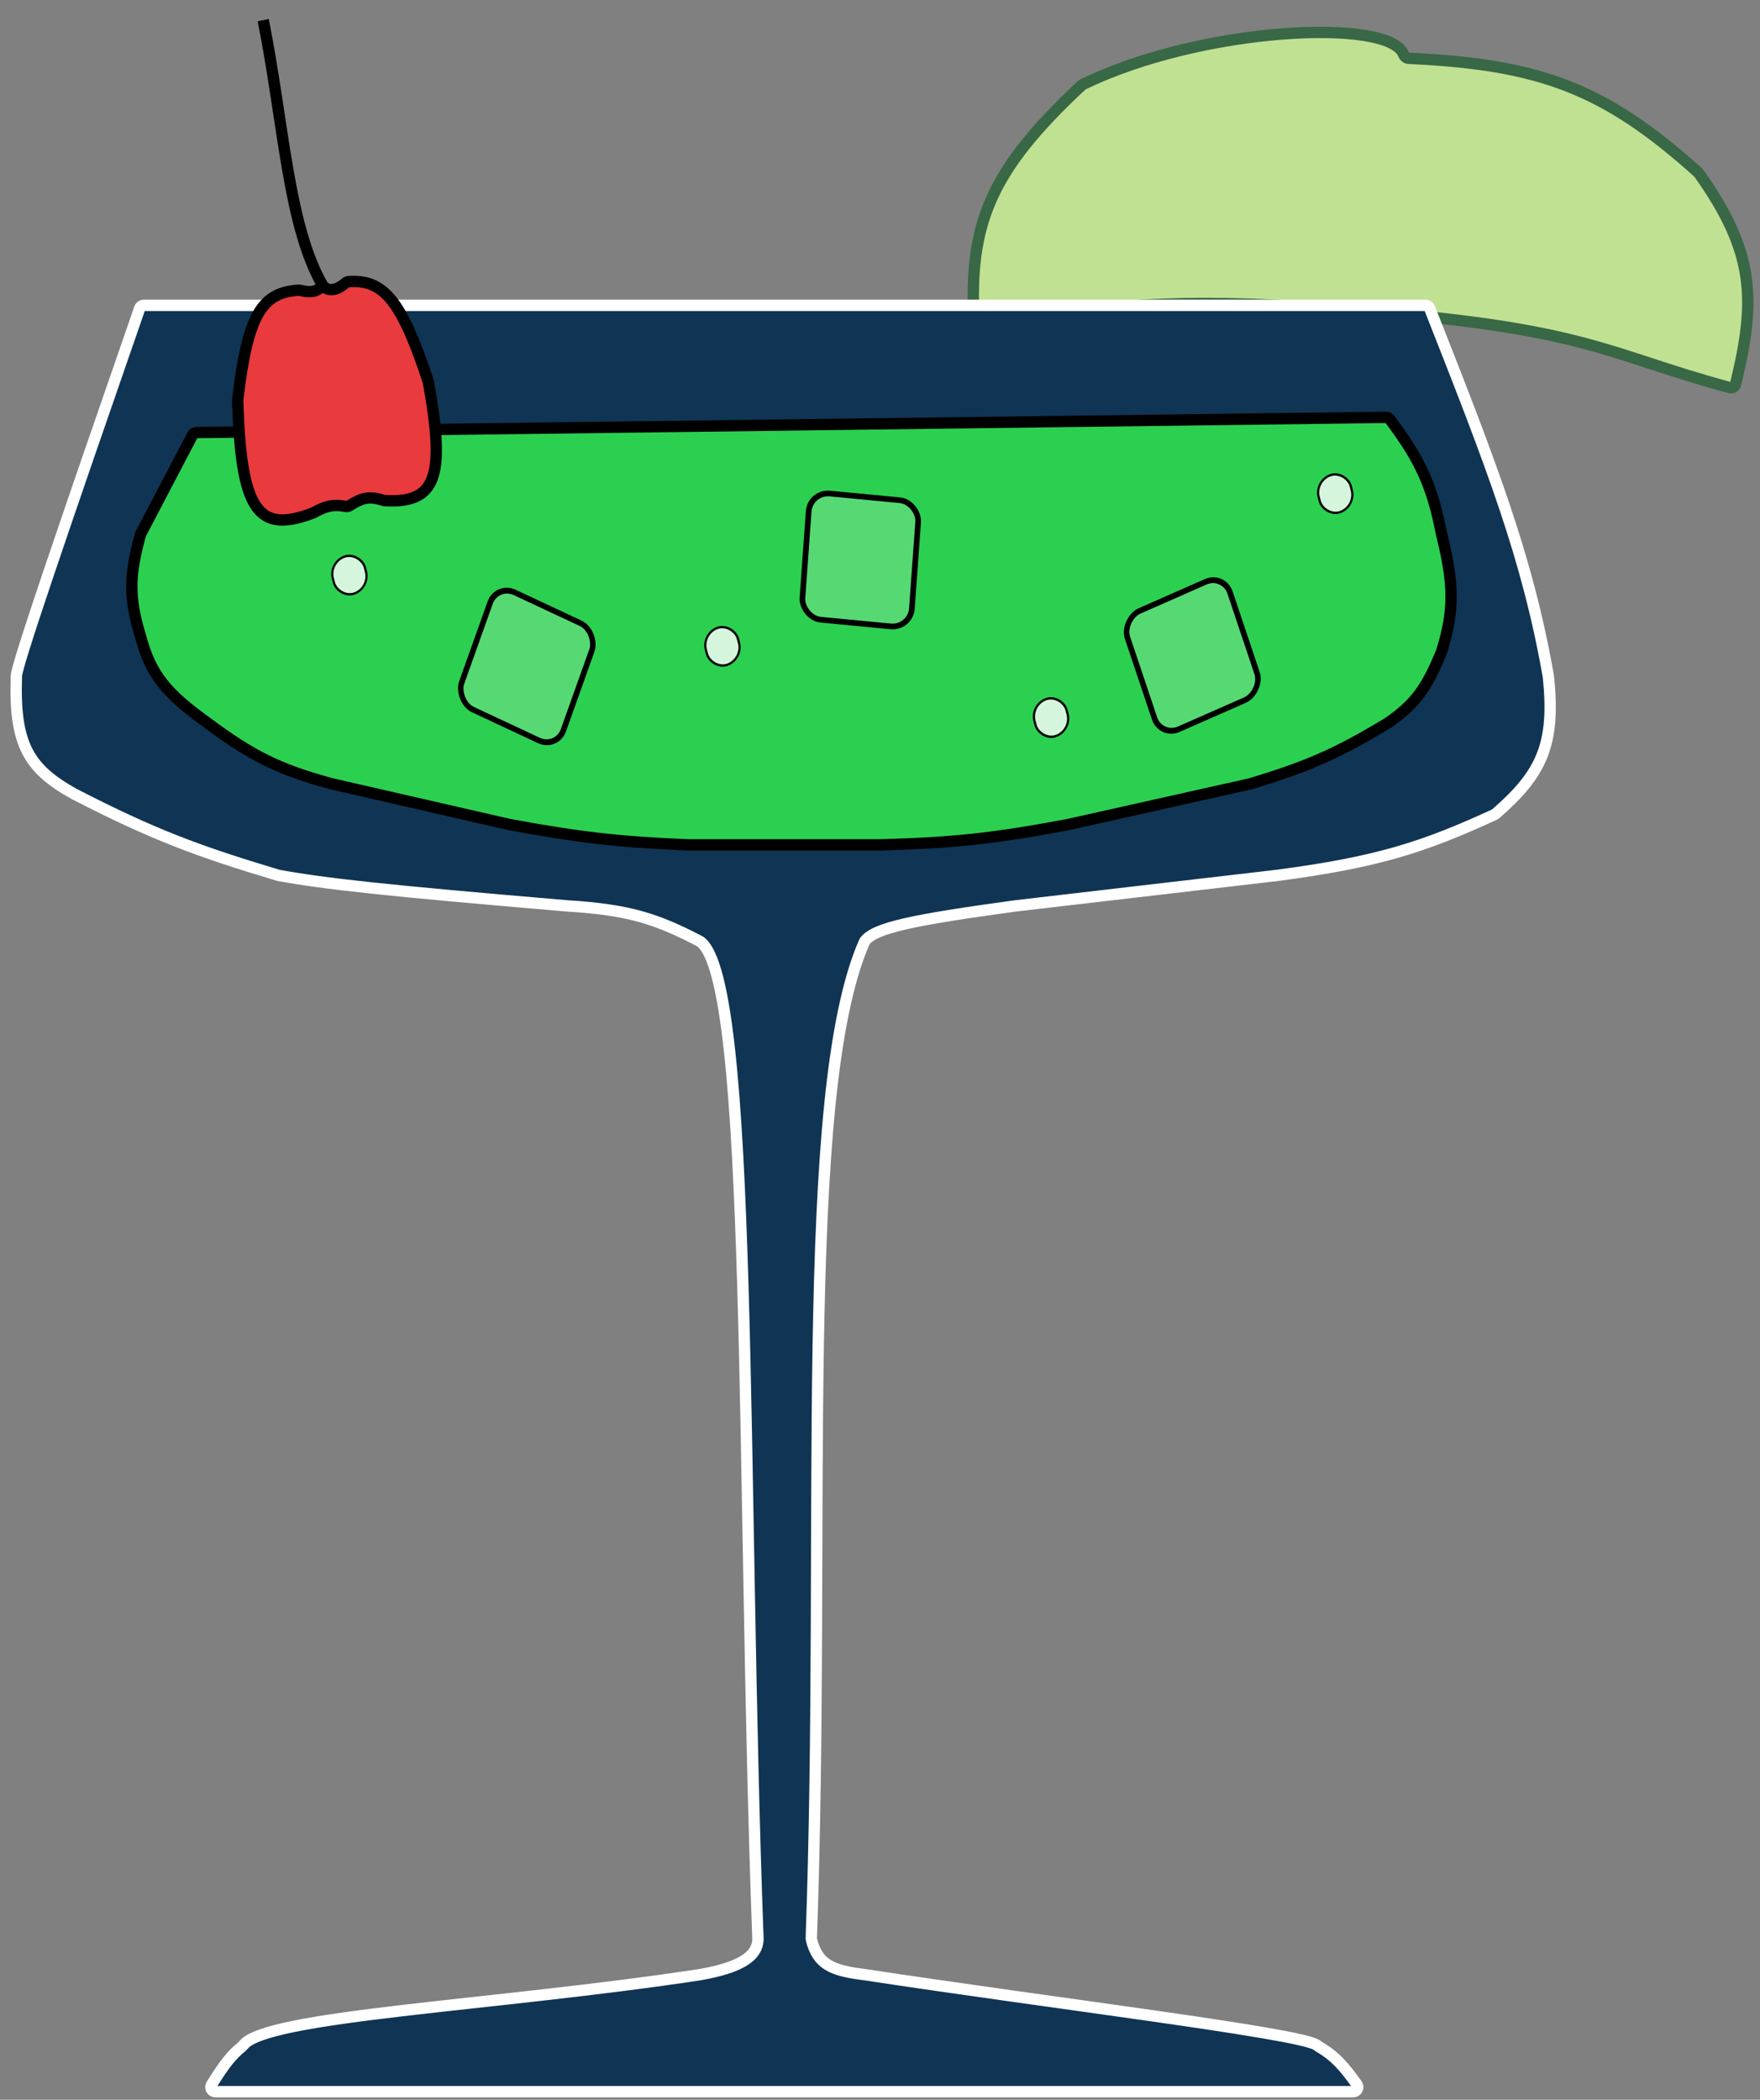 <svg width="109" height="130" viewBox="0 0 109 130" fill="none" xmlns="http://www.w3.org/2000/svg">
<rect x="0" y="0" width="109" height="130" fill="#808080" stroke="none"/>
<path d="M83.549 19.204C74.579 18.489 69.51 18.63 60.647 20.129C60.481 20.157 60.325 20.033 60.317 19.866C60.031 13.924 61.232 10.64 67 5.272C67.02 5.253 67.043 5.237 67.068 5.225C74.405 1.662 86.014 1.089 86.916 3.35C86.969 3.485 87.084 3.604 87.23 3.611C95.433 3.98 99.412 5.509 105.168 10.677C105.183 10.69 105.197 10.706 105.209 10.723C108.693 15.615 108.758 18.567 107.484 23.796C107.447 23.948 107.287 24.04 107.136 23.999C99.431 21.926 98.261 20.25 83.549 19.204Z" fill="#D3FE98" fill-opacity="0.77" stroke="#386845" stroke-width="0.702"/>
<path d="M88.28 18.905H8.914C8.794 18.905 8.687 18.983 8.648 19.096C3.726 33.29 1.034 41.163 1.011 41.869C1.01 41.897 1.013 41.921 1.012 41.949C0.884 46.056 1.741 47.574 4.589 49.153C9.485 51.678 12.262 52.703 17.24 54.195C20.149 54.723 23.744 55.12 35.116 56.085C38.968 56.32 40.681 56.892 43.348 58.281C43.361 58.287 43.371 58.294 43.382 58.302C46.682 60.807 45.895 92.047 46.942 120.047C46.921 121.216 45.65 121.845 43.367 122.253C30.628 124.19 16.432 124.79 15.064 126.629C15.046 126.654 15.027 126.674 15.004 126.693C14.341 127.226 13.878 127.819 13.1 129.075C12.985 129.261 13.119 129.5 13.338 129.5H83.81C84.037 129.5 84.169 129.245 84.039 129.061C83.229 127.919 82.663 127.28 81.666 126.704C81.62 126.678 81.586 126.642 81.542 126.612C80.463 125.873 65.133 124.021 53.543 122.253C51.483 122.002 50.639 121.613 50.252 120.086C50.246 120.061 50.243 120.034 50.244 120.008C51.162 94.664 49.382 67.784 53.532 58.315C53.54 58.298 53.548 58.283 53.559 58.268C54.179 57.44 56.534 56.956 62.894 56.085L79.12 54.195C85.294 53.378 88.127 52.469 92.56 50.43C92.584 50.419 92.607 50.404 92.627 50.387C95.512 47.883 96.323 46.067 95.897 41.906C94.609 34.558 92.458 29.006 88.542 19.085C88.499 18.977 88.395 18.905 88.28 18.905Z" fill="#103454" stroke="white" stroke-width="0.702"/>
<path d="M85.841 25.839L12.169 26.78C12.066 26.782 11.972 26.839 11.924 26.931L8.715 33.057C8.706 33.075 8.698 33.094 8.693 33.114C8.055 35.475 7.921 36.869 8.701 39.386C9.341 41.813 10.343 42.951 12.826 44.742C15.626 46.826 17.287 47.643 20.527 48.523L31.528 51.044C35.802 51.833 38.203 52.12 42.529 52.304H54.63C58.991 52.18 61.509 51.927 66.181 51.044L77.457 48.523C80.78 47.508 82.644 46.775 85.983 44.742C87.63 43.596 88.353 42.63 89.283 40.331C90.076 37.768 90.047 36.17 89.283 33.084C88.695 30.098 87.992 28.507 86.069 25.951C86.015 25.88 85.93 25.838 85.841 25.839Z" fill="#2CD050" stroke="black" stroke-width="0.702"/>
<path d="M14.723 24.742C15.352 19.389 16.254 18.123 18.488 17.964C18.516 17.962 18.545 17.965 18.572 17.971C19.212 18.123 19.543 18.1 20.002 17.704C20.503 18.224 21.168 17.721 21.393 17.521C21.446 17.474 21.511 17.442 21.579 17.437C23.792 17.272 24.884 18.676 26.52 23.607C26.524 23.62 26.527 23.633 26.53 23.646C27.542 29.313 27.152 31.211 23.802 30.991C23.779 30.989 23.755 30.984 23.733 30.977C22.862 30.692 22.389 30.826 21.641 31.311C21.577 31.353 21.499 31.369 21.425 31.355C20.616 31.203 20.159 31.337 19.394 31.754C15.977 33.072 14.92 31.632 14.721 24.785C14.72 24.771 14.721 24.756 14.723 24.742Z" fill="#E93A3D"/>
<path d="M20.002 17.704C20.503 18.224 21.168 17.721 21.393 17.521C21.446 17.474 21.511 17.442 21.579 17.437C23.792 17.272 24.884 18.676 26.52 23.607C26.524 23.62 26.527 23.633 26.53 23.646C27.542 29.313 27.152 31.211 23.802 30.991C23.779 30.989 23.755 30.984 23.733 30.977C22.862 30.692 22.389 30.826 21.641 31.311C21.577 31.353 21.499 31.369 21.425 31.355C20.616 31.203 20.159 31.337 19.394 31.754C15.977 33.072 14.92 31.632 14.721 24.785C14.72 24.771 14.721 24.756 14.723 24.742C15.352 19.389 16.254 18.123 18.488 17.964C18.516 17.962 18.545 17.965 18.572 17.971C19.212 18.123 19.543 18.1 20.002 17.704ZM20.002 17.704C17.839 13.992 17.588 7.715 16.302 1.247" stroke="black" stroke-width="0.702"/>
<rect x="0.1" y="0.24" width="6.957" height="7.701" rx="1.228" transform="matrix(0.906 0.424 -0.336 0.942 30.758 35.891)" fill="white" fill-opacity="0.2" stroke="black" stroke-width="0.351"/>
<rect x="0.162" y="0.192" width="6.807" height="7.835" rx="1.228" transform="matrix(0.996 0.095 -0.072 0.997 50.024 30.233)" fill="white" fill-opacity="0.2" stroke="black" stroke-width="0.351"/>
<rect x="-0.105" y="0.237" width="7.715" height="6.942" rx="1.228" transform="matrix(0.318 0.948 -0.915 0.403 76.04 35.531)" fill="white" fill-opacity="0.2" stroke="black" stroke-width="0.351"/>
<rect x="0.084" y="0.045" width="2.099" height="2.364" rx="1.05" transform="matrix(0.946 -0.323 0.252 0.968 20.258 34.782)" fill="white" fill-opacity="0.8" stroke="black" stroke-width="0.14"/>
<rect x="0.084" y="0.045" width="2.099" height="2.364" rx="1.05" transform="matrix(0.946 -0.323 0.252 0.968 43.36 39.193)" fill="white" fill-opacity="0.8" stroke="black" stroke-width="0.14"/>
<rect x="0.084" y="0.045" width="2.099" height="2.364" rx="1.05" transform="matrix(0.946 -0.323 0.252 0.968 63.712 43.604)" fill="white" fill-opacity="0.8" stroke="black" stroke-width="0.14"/>
<rect x="0.084" y="0.045" width="2.099" height="2.364" rx="1.05" transform="matrix(0.946 -0.323 0.252 0.968 81.313 29.741)" fill="white" fill-opacity="0.8" stroke="black" stroke-width="0.14"/>
</svg>
